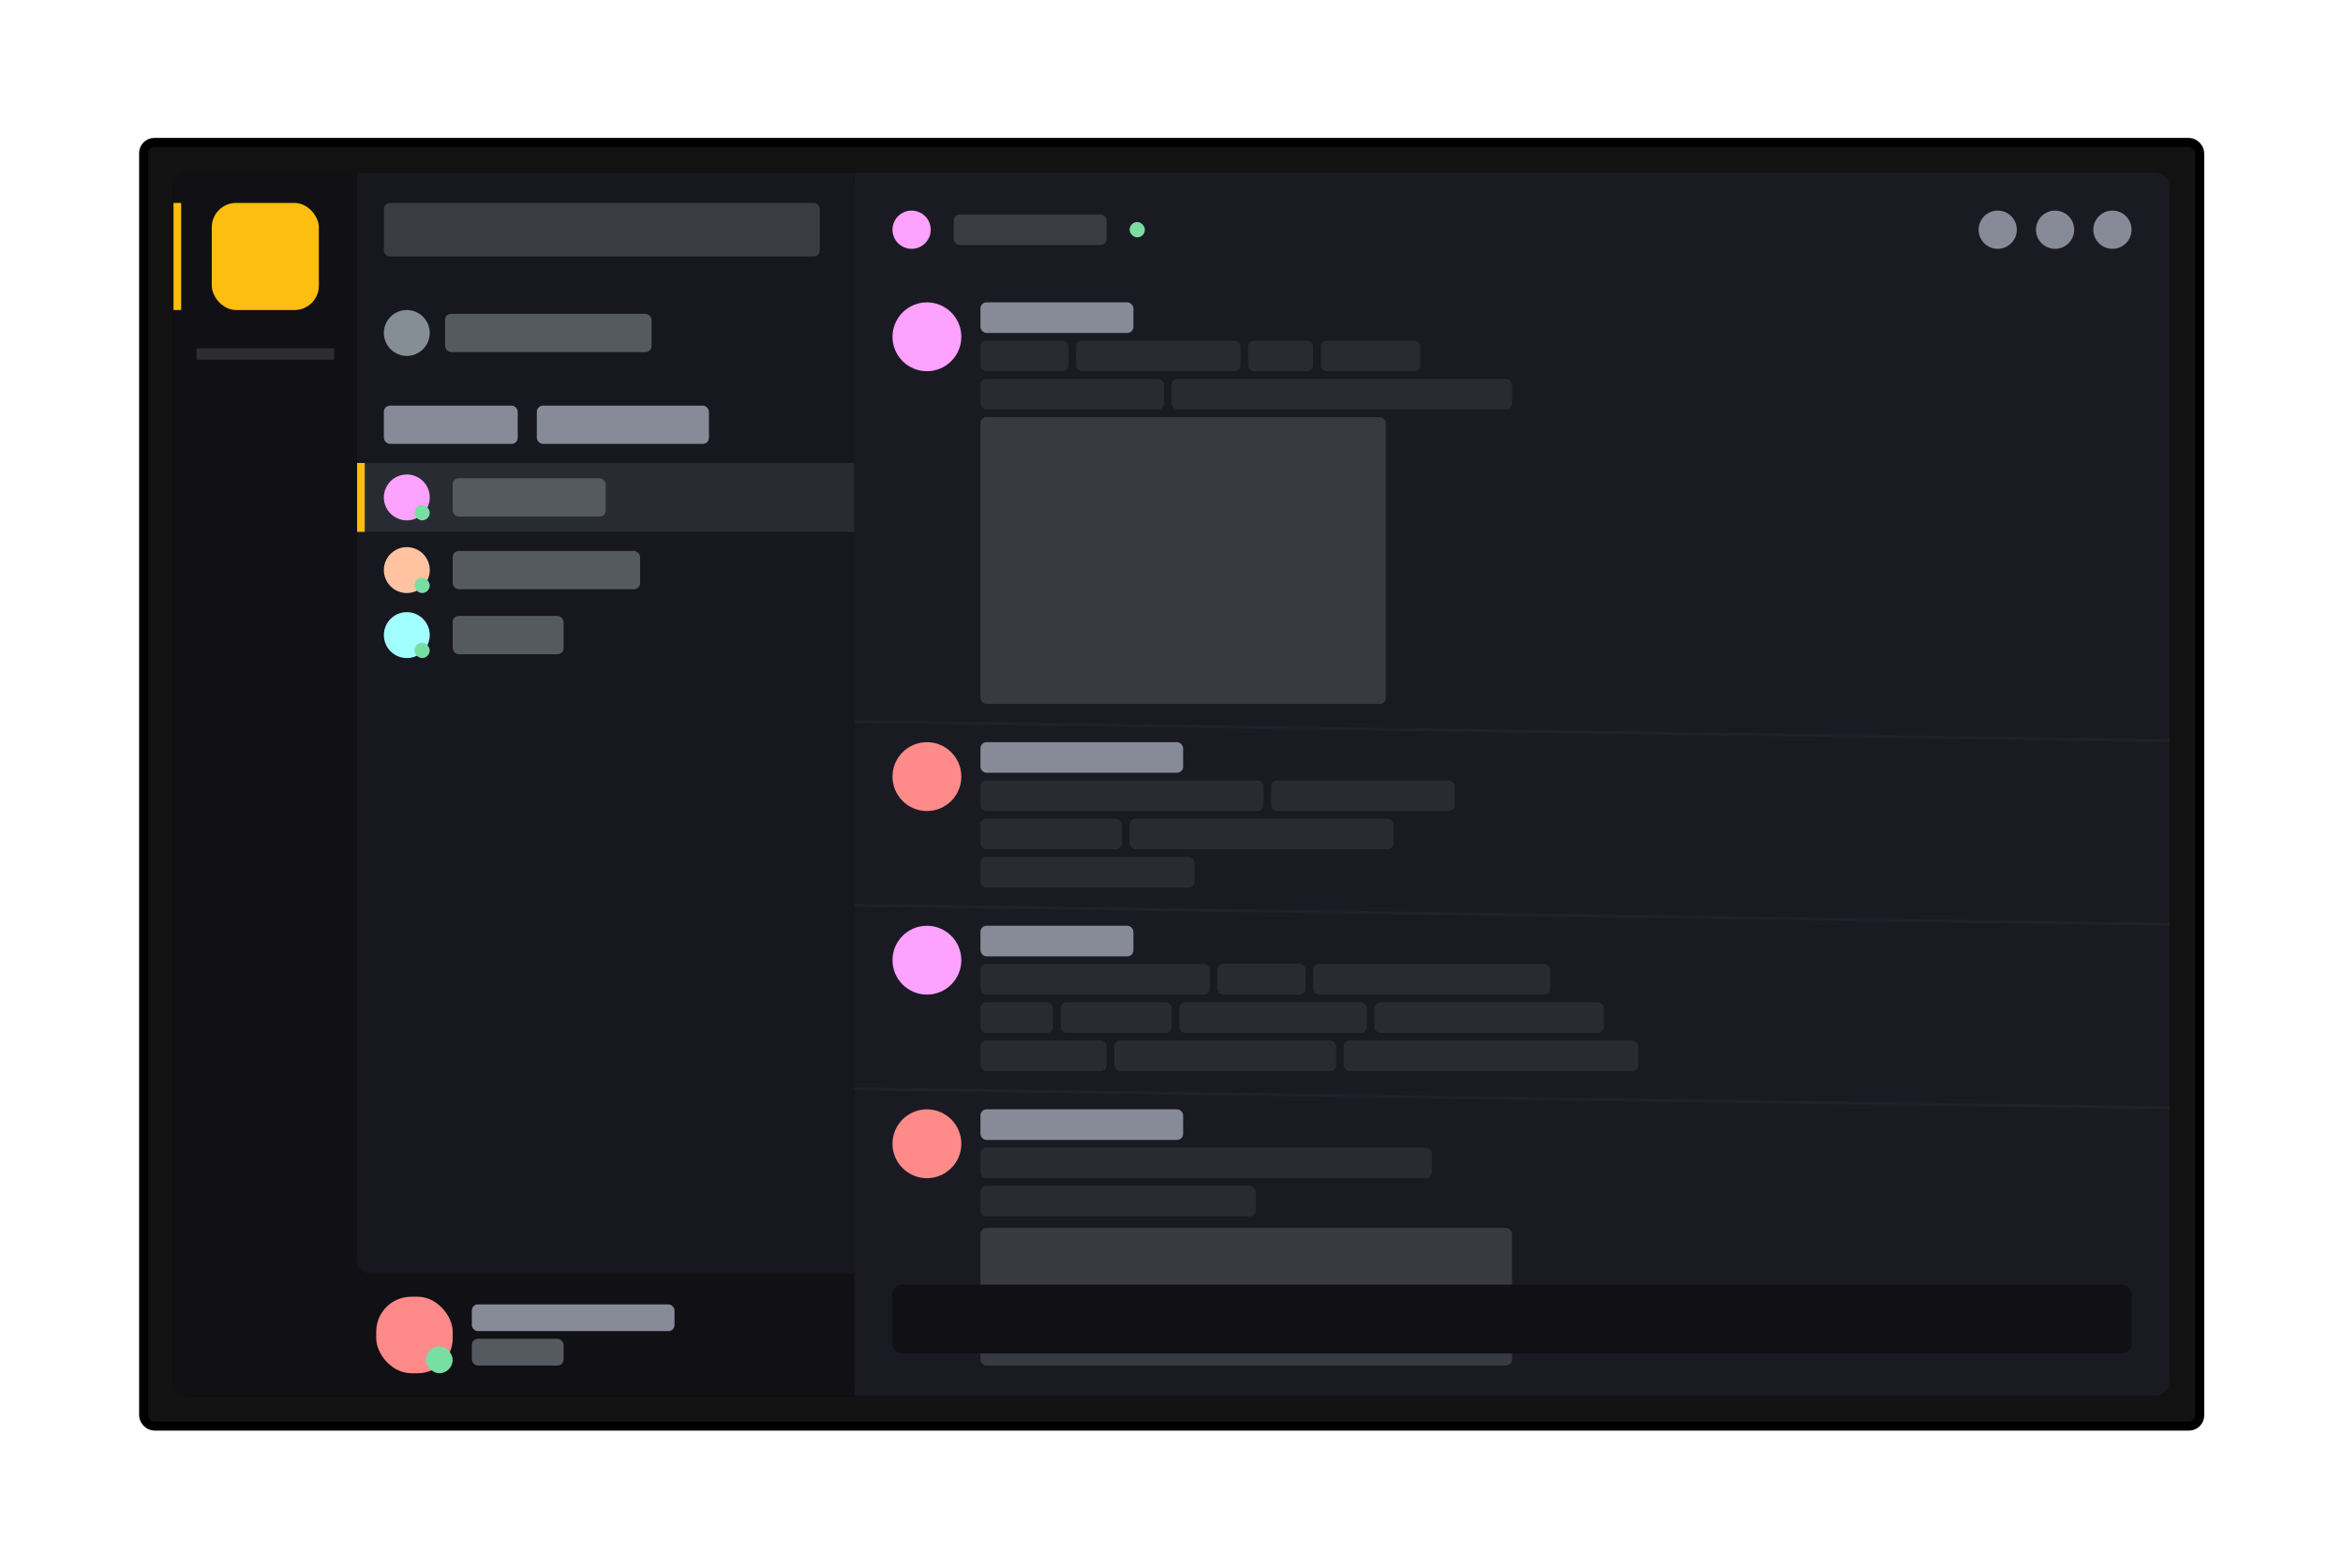 <svg width="771" height="516" viewBox="0 0 771 516" fill="none" xmlns="http://www.w3.org/2000/svg">
<g filter="url(#filter0_d)">
<rect x="59.276" y="58.883" width="676.558" height="422.353" rx="3.5" fill="#121212" stroke="black" stroke-width="3"/>
<rect x="70.602" y="70.209" width="653.906" height="399.701" rx="3.5" fill="#101015" stroke="black" stroke-width="3"/>
<path d="M129.507 68.709H293.105V431.14H134.507C131.746 431.14 129.507 428.901 129.507 426.14V68.709Z" fill="#17171F"/>
<path d="M293.105 68.709H721.008C723.77 68.709 726.008 70.948 726.008 73.709V466.41C726.008 469.172 723.77 471.41 721.008 471.41H293.105V68.709Z" fill="#1A1A23"/>
<rect x="129.507" y="431.14" width="163.597" height="40.27" fill="#101015"/>
<rect x="135.799" y="438.691" width="25.169" height="25.169" rx="11.5" fill="#FF8A8A"/>
<rect x="152.159" y="455.05" width="8.809" height="8.809" rx="4.405" fill="#79DEA2"/>
<rect x="167.26" y="441.207" width="66.697" height="8.809" rx="2" fill="#878B97"/>
<rect x="167.26" y="452.533" width="30.203" height="8.809" rx="2" fill="#555A61"/>
<rect x="334.633" y="416.039" width="174.923" height="45.304" rx="2" fill="#555A61" fill-opacity="0.5"/>
<rect x="334.633" y="389.611" width="148.496" height="10.068" rx="2" fill="#292B33"/>
<rect x="334.633" y="402.196" width="90.608" height="10.068" rx="2" fill="#292B33"/>
<rect x="334.633" y="377.027" width="66.697" height="10.068" rx="2" fill="#878B97"/>
<circle cx="317.015" cy="388.353" r="11.326" fill="#FF8A8A"/>
<g filter="url(#filter1_d)">
<rect x="305.689" y="438.691" width="407.735" height="22.652" rx="3" fill="#101015"/>
</g>
<rect x="334.633" y="329.206" width="75.506" height="10.068" rx="2" fill="#292B33"/>
<rect x="334.633" y="341.791" width="23.91" height="10.068" rx="2" fill="#292B33"/>
<rect x="361.06" y="341.791" width="36.495" height="10.068" rx="2" fill="#292B33"/>
<rect x="400.072" y="341.791" width="61.664" height="10.068" rx="2" fill="#292B33"/>
<rect x="464.252" y="341.791" width="75.506" height="10.068" rx="2" fill="#292B33"/>
<rect x="334.633" y="354.375" width="41.529" height="10.068" rx="2" fill="#292B33"/>
<rect x="378.679" y="354.375" width="72.99" height="10.068" rx="2" fill="#292B33"/>
<rect x="454.185" y="354.375" width="96.9" height="10.068" rx="2" fill="#292B33"/>
<rect x="412.656" y="329.206" width="28.944" height="10.068" rx="2" fill="#292B33"/>
<rect x="444.118" y="329.206" width="78.023" height="10.068" rx="2" fill="#292B33"/>
<rect x="412.656" y="329.206" width="28.944" height="10.068" rx="2" fill="#292B33"/>
<rect x="334.633" y="316.622" width="50.338" height="10.068" rx="2" fill="#878B97"/>
<circle cx="317.015" cy="327.948" r="11.326" fill="#FDA2FF"/>
<rect x="334.633" y="268.801" width="93.125" height="10.068" rx="2" fill="#292B33"/>
<rect x="430.275" y="268.801" width="60.405" height="10.068" rx="2" fill="#292B33"/>
<rect x="334.633" y="281.385" width="46.562" height="10.068" rx="2" fill="#292B33"/>
<rect x="334.633" y="293.97" width="70.473" height="10.068" rx="2" fill="#292B33"/>
<rect x="383.712" y="281.385" width="86.832" height="10.068" rx="2" fill="#292B33"/>
<rect x="334.633" y="256.217" width="66.697" height="10.068" rx="2" fill="#878B97"/>
<circle cx="317.015" cy="267.543" r="11.326" fill="#FF8A8A"/>
<rect x="334.633" y="124.08" width="28.944" height="10.068" rx="2" fill="#292B33"/>
<rect x="334.633" y="136.665" width="60.405" height="10.068" rx="2" fill="#292B33"/>
<rect x="397.555" y="136.665" width="112.001" height="10.068" rx="2" fill="#292B33"/>
<rect x="334.633" y="149.249" width="133.395" height="94.383" rx="2" fill="#555A61" fill-opacity="0.5"/>
<rect x="366.094" y="124.08" width="54.113" height="10.068" rx="2" fill="#292B33"/>
<rect x="422.724" y="124.08" width="21.393" height="10.068" rx="2" fill="#292B33"/>
<rect x="446.634" y="124.08" width="32.719" height="10.068" rx="2" fill="#292B33"/>
<rect x="334.633" y="111.496" width="50.338" height="10.068" rx="2" fill="#878B97"/>
<circle cx="317.015" cy="122.822" r="11.326" fill="#FDA2FF"/>
<line x1="293.105" y1="249.424" x2="726.008" y2="255.717" stroke="#202225"/>
<line x1="293.105" y1="370.235" x2="726.008" y2="376.527" stroke="#202225"/>
<line x1="293.105" y1="309.83" x2="726.008" y2="316.122" stroke="#202225"/>
<rect x="325.824" y="82.552" width="50.338" height="10.068" rx="2" fill="#3A3C42"/>
<circle cx="707.131" cy="87.586" r="6.292" fill="#878B97"/>
<circle cx="688.255" cy="87.586" r="6.292" fill="#878B97"/>
<circle cx="669.378" cy="87.586" r="6.292" fill="#878B97"/>
<circle cx="311.981" cy="87.586" r="6.292" fill="#FDA2FF"/>
<rect x="383.712" y="85.069" width="5.034" height="5.034" rx="2.517" fill="#79DEA2"/>
<rect x="138.316" y="78.777" width="143.462" height="17.618" rx="2" fill="#3A3C42"/>
<circle cx="145.867" cy="121.564" r="7.551" fill="#858D95"/>
<rect x="158.451" y="115.271" width="67.956" height="12.584" rx="2" fill="#555A61"/>
<rect x="129.507" y="164.351" width="163.597" height="22.652" fill="#292B33"/>
<rect x="129.507" y="164.351" width="2.517" height="22.652" fill="#FEBE10"/>
<circle cx="145.867" cy="175.676" r="7.551" fill="#FDA2FF"/>
<rect x="148.384" y="178.193" width="5.034" height="5.034" rx="2.517" fill="#79DEA2"/>
<rect x="160.968" y="169.384" width="50.338" height="12.584" rx="2" fill="#555A61"/>
<circle cx="145.867" cy="199.587" r="7.551" fill="#FFC3A2"/>
<rect x="148.384" y="202.104" width="5.034" height="5.034" rx="2.517" fill="#79DEA2"/>
<rect x="160.968" y="193.295" width="61.664" height="12.584" rx="2" fill="#555A61"/>
<circle cx="145.867" cy="220.98" r="7.551" fill="#A2FFFF"/>
<rect x="148.384" y="223.497" width="5.034" height="5.034" rx="2.517" fill="#79DEA2"/>
<rect x="160.968" y="214.688" width="36.495" height="12.584" rx="2" fill="#555A61"/>
<rect x="138.316" y="145.474" width="44.045" height="12.584" rx="2" fill="#878B97"/>
<rect x="188.654" y="145.474" width="56.63" height="12.584" rx="2" fill="#878B97"/>
<path d="M69.102 73.709C69.102 70.948 71.341 68.709 74.102 68.709H129.507V471.41H74.102C71.341 471.41 69.102 469.171 69.102 466.41V73.709Z" fill="#101015"/>
<rect x="69.102" y="78.777" width="2.517" height="35.236" fill="#FEBE10"/>
<rect x="81.686" y="78.777" width="35.236" height="35.236" rx="8" fill="#FEBE10"/>
<rect x="76.653" y="126.597" width="45.304" height="3.775" fill="white" fill-opacity="0.12"/>
</g>
<defs>
<filter id="filter0_d" x="0.776" y="0.383" width="769.558" height="515.353" filterUnits="userSpaceOnUse" color-interpolation-filters="sRGB">
<feFlood flood-opacity="0" result="BackgroundImageFix"/>
<feColorMatrix in="SourceAlpha" type="matrix" values="0 0 0 0 0 0 0 0 0 0 0 0 0 0 0 0 0 0 127 0"/>
<feOffset dx="-12" dy="-12"/>
<feGaussianBlur stdDeviation="22.5"/>
<feColorMatrix type="matrix" values="0 0 0 0 0.063 0 0 0 0 0.063 0 0 0 0 0.082 0 0 0 1 0"/>
<feBlend mode="normal" in2="BackgroundImageFix" result="effect1_dropShadow"/>
<feBlend mode="normal" in="SourceGraphic" in2="effect1_dropShadow" result="shape"/>
</filter>
<filter id="filter1_d" x="294.689" y="423.691" width="429.735" height="44.652" filterUnits="userSpaceOnUse" color-interpolation-filters="sRGB">
<feFlood flood-opacity="0" result="BackgroundImageFix"/>
<feColorMatrix in="SourceAlpha" type="matrix" values="0 0 0 0 0 0 0 0 0 0 0 0 0 0 0 0 0 0 127 0"/>
<feOffset dy="-4"/>
<feGaussianBlur stdDeviation="5.5"/>
<feColorMatrix type="matrix" values="0 0 0 0 0.102 0 0 0 0 0.102 0 0 0 0 0.137 0 0 0 0.5 0"/>
<feBlend mode="normal" in2="BackgroundImageFix" result="effect1_dropShadow"/>
<feBlend mode="normal" in="SourceGraphic" in2="effect1_dropShadow" result="shape"/>
</filter>
</defs>
</svg>

